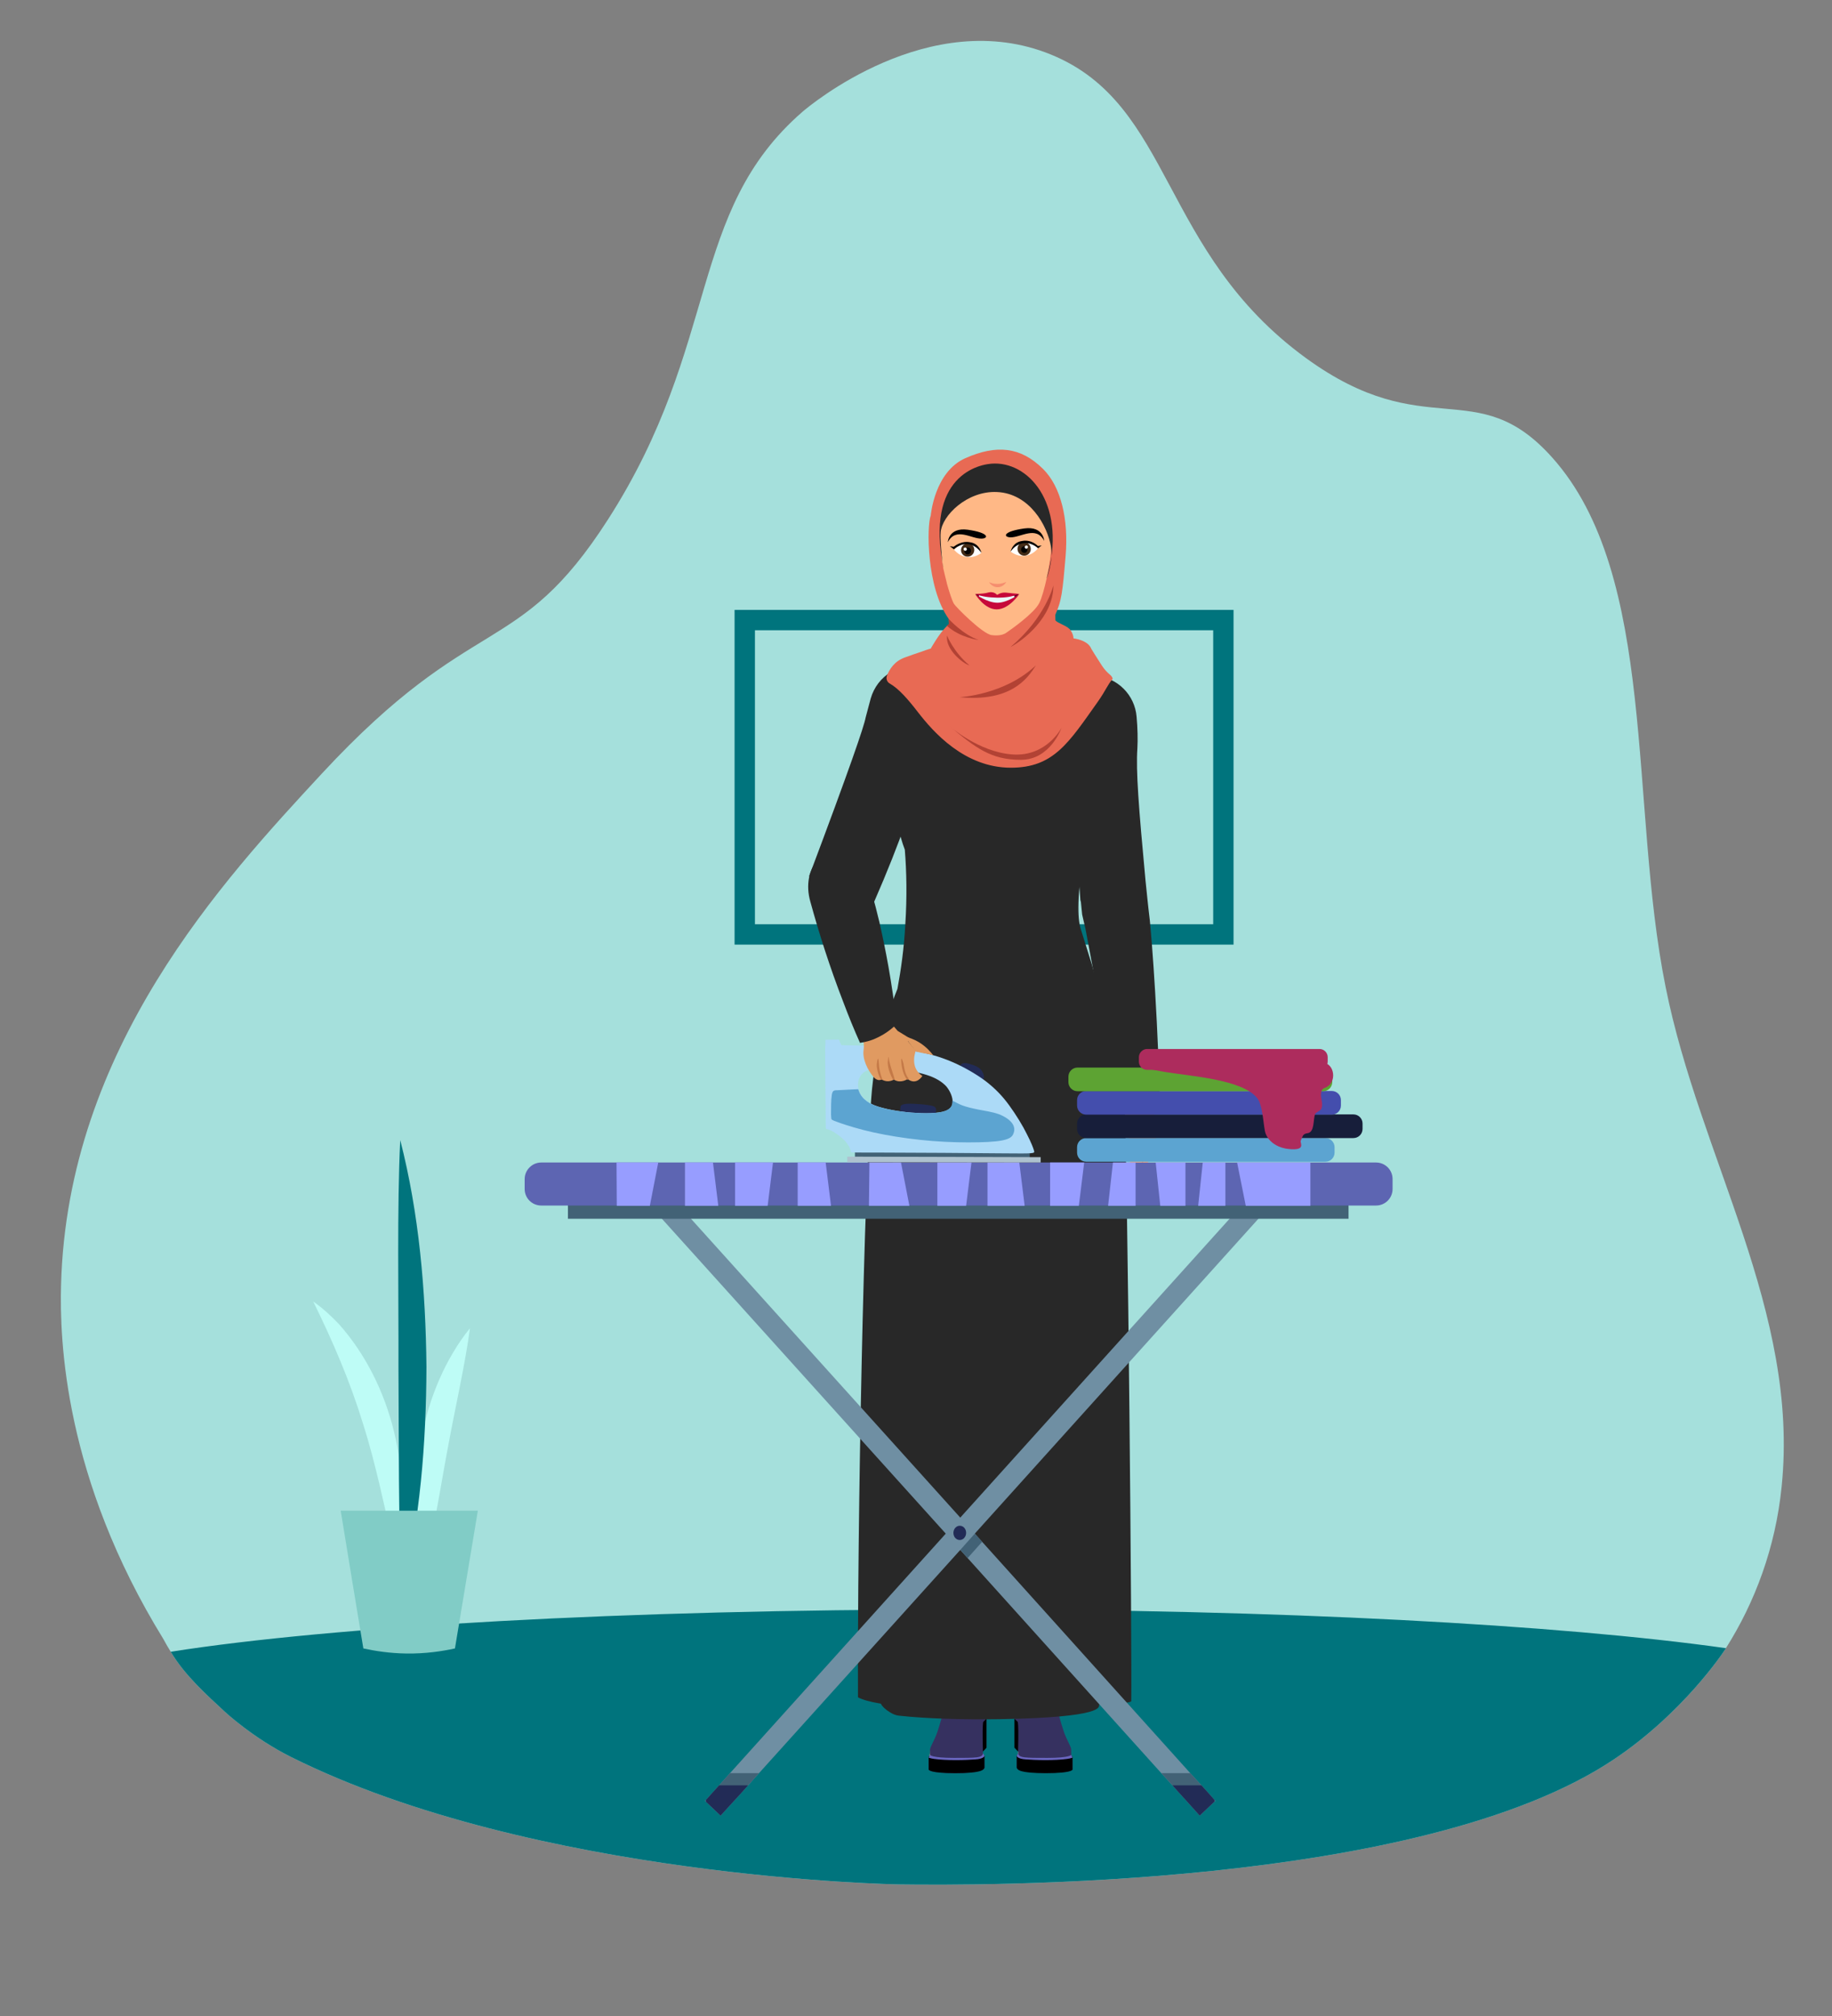 <?xml version="1.0" encoding="utf-8"?>
<!-- Generator: Adobe Illustrator 26.0.1, SVG Export Plug-In . SVG Version: 6.00 Build 0)  -->
<svg version="1.1" id="Layer_1" xmlns="http://www.w3.org/2000/svg" xmlns:xlink="http://www.w3.org/1999/xlink" x="0px" y="0px"
	 viewBox="0 0 720 792" style="enable-background:new 0 0 720 792;" xml:space="preserve">
<rect x="0" y="0" width="720" height="792" fill="#808080" stroke="none"/>
<style type="text/css">
	.st0{fill:#A5E0DC;}
	.st1{fill:#00747D;}
	.st2{fill:#BEFCF6;}
	.st3{fill:#81CCC6;}
	.st4{fill:url(#SVGID_1_);}
	.st5{opacity:0.5;fill:url(#SVGID_00000116195936189283713020000005229676661393940133_);}
	.st6{opacity:0.5;fill:url(#SVGID_00000038386453976666210410000008102139621412527287_);}
	.st7{opacity:0.5;fill:url(#SVGID_00000183248808564022543610000011782616007407722385_);}
	.st8{opacity:0.5;fill:url(#SVGID_00000035529673756343154570000003088294493448399785_);}
	.st9{opacity:0.5;fill:url(#SVGID_00000033351479044683472590000013070486134877952685_);}
	.st10{opacity:0.6;fill:#DD6668;}
	.st11{opacity:0.5;fill:url(#SVGID_00000078731284312029952270000006873509263219508150_);}
	.st12{fill:url(#SVGID_00000116193997294085424290000008543572368080129191_);}
	.st13{opacity:0.5;fill:url(#SVGID_00000075878990361042558460000006808813852467908272_);}
	.st14{opacity:0.5;fill:url(#SVGID_00000181775904384634462060000006478101465239798460_);}
	.st15{opacity:0.5;fill:url(#SVGID_00000105387577563595669570000004743308261589786762_);}
	.st16{opacity:0.5;fill:url(#SVGID_00000180333375407912854040000011279822916926520725_);}
	.st17{opacity:0.5;fill:url(#SVGID_00000003063096553048068130000001233032935322850213_);}
	.st18{opacity:0.5;fill:url(#SVGID_00000056398168695973240640000013721710113477918613_);}
	.st19{fill:url(#SVGID_00000142877839052140131360000001729725336497709956_);}
	.st20{opacity:0.6;fill:url(#SVGID_00000143610319842680159580000017659276749588721068_);}
	.st21{opacity:0.6;fill:url(#SVGID_00000003827716055492108770000014305855050675361929_);}
	.st22{opacity:0.6;fill:url(#SVGID_00000044163816681020325360000006695953700453536180_);}
	.st23{opacity:0.5;fill:url(#SVGID_00000119096445031966889540000010527310000133557155_);}
	.st24{opacity:0.5;fill:url(#SVGID_00000045591536738651392670000016169381192077389984_);}
	.st25{fill:#363160;}
	.st26{fill:#6A66BF;}
	.st27{fill:#282828;}
	.st28{fill:#FF5257;}
	.st29{fill:#DD7A68;}
	.st30{fill:#FFB886;}
	.st31{fill:#F58E6F;}
	.st32{fill:#E86A54;}
	.st33{fill:#252140;}
	.st34{fill:#B24234;}
	.st35{fill:#59001B;}
	.st36{fill:#EAF8F8;}
	.st37{fill:#C6093A;}
	.st38{fill:#FFFFFF;}
	.st39{fill:#432B16;}
	.st40{fill-rule:evenodd;clip-rule:evenodd;fill:#6F8FA3;}
	.st41{fill-rule:evenodd;clip-rule:evenodd;fill:#426276;}
	.st42{fill-rule:evenodd;clip-rule:evenodd;fill:#5D65B2;}
	.st43{fill-rule:evenodd;clip-rule:evenodd;fill:#979DFF;}
	.st44{fill-rule:evenodd;clip-rule:evenodd;fill:#222B56;}
	.st45{fill-rule:evenodd;clip-rule:evenodd;fill:#ACDAF7;}
	.st46{fill-rule:evenodd;clip-rule:evenodd;fill:#5CA4D1;}
	.st47{fill-rule:evenodd;clip-rule:evenodd;fill:#AEC2CF;}
	.st48{fill-rule:evenodd;clip-rule:evenodd;fill:#171E3A;}
	.st49{fill-rule:evenodd;clip-rule:evenodd;fill:#444EAD;}
	.st50{fill-rule:evenodd;clip-rule:evenodd;fill:#5DA333;}
	.st51{fill-rule:evenodd;clip-rule:evenodd;fill:#AD2C5D;}
	.st52{fill:#E09A61;}
	.st53{fill:#C47947;}
</style>
<g>
	<g>
		<path class="st0" d="M700.2,584.1c-2.4,23.9-10.5,45.4-21.9,63.4c0,0.1-0.1,0.1-0.1,0.2c-1.4,2.2-17.1,25.5-43.8,43.4
			c-76,51-250.8,49.6-281.2,49.2c0,0-143.1-2.3-238.9-50.1c-14.8-7.4-25.8-17.6-25.8-17.6c-7.2-6.7-15.8-14.3-21.4-23.7
			c-1-1.6-2-3.3-2.9-5C25.2,580.6,23.4,526.6,24,504.7c2.5-93,63.7-158.9,102.5-200.8c60-64.7,76.9-44.4,112.5-99.9
			c44.4-69.2,31-120.7,76.4-160.1c2.3-2,49.9-42.1,97.8-22.4c48,19.7,42.5,77.3,100.1,119.2c47.2,34.3,66.9,5.7,96.7,39
			c41.6,46.4,30.2,136.6,44.6,208C668,454.8,707.3,515.1,700.2,584.1z"/>
		<path class="st1" d="M678.3,647.5c0,0.1-0.1,0.1-0.1,0.2c-1.4,2.2-17.1,25.5-43.8,43.4c-76,51-250.8,49.6-281.2,49.2
			c0,0-143.1-2.3-238.9-50.1c-14.8-7.4-25.8-17.6-25.8-17.6c-7.2-6.7-15.8-14.3-21.4-23.7c63.6-10,178.6-16.6,309.9-16.6
			C502.6,632.2,613.2,638.3,678.3,647.5z"/>
		<g>
			<g>
				<path class="st2" d="M167.5,612.5c-9-28.9-1.9-67.1,17.2-90.7c-1.8,13.7-5.9,31.8-8.4,45.4C173.4,582.4,171.3,597.2,167.5,612.5
					L167.5,612.5z"/>
				<path class="st2" d="M155.2,609.5c-4.1-17.2-7.3-33.8-12.6-50.4c-5.1-16.6-11.7-31.9-19.5-47.8c3.7,2.6,7.1,5.7,10.2,9
					C154,543.6,162.7,579.3,155.2,609.5L155.2,609.5z"/>
				<path class="st1" d="M157.9,626.1c-1.4-26-1.1-62.8-1.3-89.1c0.1-26.3-0.6-63.1,0.7-89.1c7.4,28.8,10,59,10.3,89.1
					C167.5,567,165.1,597.3,157.9,626.1L157.9,626.1z"/>
			</g>
			<path class="st3" d="M178.8,647.6c-5,1.1-11.5,2.1-19.1,2c-6.6-0.1-12.3-1-16.9-2c-2.8-17-5.8-35-8.9-54.1h53.9L178.8,647.6z"/>
		</g>
		<g>
			<g>
				<path class="st1" d="M484.7,371.1H288.7V239.6h196.1V371.1z M296.7,363.1h180.1V247.6H296.7V363.1z"/>
			</g>
		</g>
	</g>
	<g>
		<g>
			<g>
				<g>
					<g>
						<linearGradient id="SVGID_1_" gradientUnits="userSpaceOnUse" x1="399.343" y1="675.28" x2="421.006" y2="675.28">
							<stop  offset="0" style="stop-color:#FFB886"/>
							<stop  offset="1" style="stop-color:#FFA486"/>
						</linearGradient>
						<path class="st4" d="M421,691.9c-0.1,0.7-0.8,1.7-2,1.5c-0.1,0-0.1,0-0.2,0c0,0-0.1,0.1-0.2,0.3c-0.3,0.4-1.1,1-2.5,0.1
							c0,0-0.3,0.3-0.8,0.5c0,0,0,0,0,0c-0.6,0.3-1.6,0.5-2.5-0.6c0,0,0-0.1-0.1-0.1c0,0-0.1,0.1-0.2,0.3c0,0,0,0,0,0
							c-0.3,0.3-1,0.9-2.2,0.9c-1.7,0-2.4-2.2-2.4-3.4h-0.6c0,0,0,0,0,0c0,0.1-0.4,1.9-1.4,2.8c-0.4,0.3-0.8,0.6-1.4,0.6
							c-2.2,0-3.9-1.8-4.2-2.5c-0.2-0.7,0-2.7,0-2.7s-0.1-0.1-0.2-0.2c-0.3-0.3,0.5-1.6,0.5-3.3l-1.3-3.8c0-0.5-0.3-2.5,0-4.4
							c0.3-1.9,0.9-2.7,0.9-2.7s0,0,0,0c0-0.3-0.4-5.6-0.4-7.2c0-1.6,0.5-3.2,0.9-4.3c0.3-1.2,1-7.7,1-7.7l12.3,0.1l0.8,0
							c-0.2,3.8-1.1,9.6-0.9,17.2c0,0,1.2,4.3,1.5,6.2c0,0,3.3,4.7,4.1,6.5C420.5,687.5,421.1,690.3,421,691.9z"/>
						
							<linearGradient id="SVGID_00000119819239101626715910000009979328681462056072_" gradientUnits="userSpaceOnUse" x1="402.329" y1="690.531" x2="406.525" y2="690.531">
							<stop  offset="1.117320e-02" style="stop-color:#A96885"/>
							<stop  offset="1" style="stop-color:#93A3B7"/>
						</linearGradient>
						<path style="opacity:0.5;fill:url(#SVGID_00000119819239101626715910000009979328681462056072_);" d="M402.5,692.1
							c0,0-0.5-1.6,0.2-2.6c0.7-1,3.2-0.5,3.5,0.2c0.3,0.8,0.3,2.3,0.3,2.3C405.7,691.6,403.7,691.4,402.5,692.1z"/>
						
							<linearGradient id="SVGID_00000026127771718536691060000017204317760989106827_" gradientUnits="userSpaceOnUse" x1="409.465" y1="691.808" x2="411.801" y2="691.808">
							<stop  offset="1.117320e-02" style="stop-color:#A96885"/>
							<stop  offset="1" style="stop-color:#93A3B7"/>
						</linearGradient>
						<path style="opacity:0.5;fill:url(#SVGID_00000026127771718536691060000017204317760989106827_);" d="M409.6,692.7
							c0,0-0.3-0.9,0.1-1.4c0.4-0.5,1.8-0.3,2,0.1c0.2,0.4,0.2,1.3,0.2,1.3C411.3,692.4,410.2,692.3,409.6,692.7z"/>
						
							<linearGradient id="SVGID_00000088853928568416172200000007585168755354629000_" gradientUnits="userSpaceOnUse" x1="413.835" y1="692.131" x2="415.745" y2="692.131">
							<stop  offset="1.117320e-02" style="stop-color:#A96885"/>
							<stop  offset="1" style="stop-color:#93A3B7"/>
						</linearGradient>
						<path style="opacity:0.5;fill:url(#SVGID_00000088853928568416172200000007585168755354629000_);" d="M413.9,692.8
							c0,0-0.2-0.7,0.1-1.2c0.3-0.4,1.5-0.2,1.6,0.1c0.1,0.3,0.1,1.1,0.1,1.1C415.4,692.6,414.5,692.5,413.9,692.8z"/>
						
							<linearGradient id="SVGID_00000041276548258362106730000007515892055650194861_" gradientUnits="userSpaceOnUse" x1="416.673" y1="692.225" x2="418.31" y2="692.225">
							<stop  offset="1.117320e-02" style="stop-color:#A96885"/>
							<stop  offset="1" style="stop-color:#93A3B7"/>
						</linearGradient>
						<path style="opacity:0.5;fill:url(#SVGID_00000041276548258362106730000007515892055650194861_);" d="M416.7,692.8
							c0,0-0.2-0.6,0.1-1c0.3-0.4,1.3-0.2,1.4,0.1c0.1,0.3,0.1,0.9,0.1,0.9C418,692.6,417.2,692.6,416.7,692.8z"/>
						
							<linearGradient id="SVGID_00000043447347350851884180000008463975564463744924_" gradientUnits="userSpaceOnUse" x1="419.151" y1="691.975" x2="420.541" y2="691.975">
							<stop  offset="1.117320e-02" style="stop-color:#A96885"/>
							<stop  offset="1" style="stop-color:#93A3B7"/>
						</linearGradient>
						<path style="opacity:0.5;fill:url(#SVGID_00000043447347350851884180000008463975564463744924_);" d="M419.2,692.5
							c0,0-0.2-0.5,0.1-0.8c0.2-0.3,1.1-0.2,1.2,0.1c0.1,0.2,0.1,0.8,0.1,0.8C420.3,692.3,419.6,692.3,419.2,692.5z"/>
						<path class="st10" d="M415.8,693.1c0,0.7-0.5,1.1-0.5,1.1c0.5-0.2,0.8-0.5,0.8-0.5s0-3.2-0.4-4.4c-0.3-1.2-1.1-2.1-1.1-2.1
							c0,0,0.8,1.5,1,2.3C415.8,690.4,415.9,692.5,415.8,693.1z"/>
						<path class="st10" d="M412.4,691.4c0.3,1.3,0.2,2.4,0.2,2.5c0.1-0.1,0.2-0.3,0.2-0.3c0,0,0,0.1,0.1,0.1c0,0,0.1-0.1,0-1.2
							c-0.1-1.1-0.4-2-0.6-2.7c-0.2-0.7-0.4-1-0.8-1.8C412.1,689.5,412.1,690.1,412.4,691.4z"/>
						<path class="st10" d="M418.7,693.6c0.1-0.2,0.2-0.3,0.2-0.3c0.1,0,0.1,0,0.2,0c0-0.4,0-0.9-0.1-1.3c-0.2-2.2-0.4-3.2-1.4-4.9
							c0.9,1.8,1.1,2.8,1.1,4.9C418.7,692.6,418.7,693.1,418.7,693.6z"/>
						<path class="st10" d="M406,694.2c1-0.9,1.4-2.7,1.4-2.8c0,0,0,0,0,0c0.1-1.7-0.8-4.2-0.9-4.3c0.4,1.5,0.7,2.7,0.6,4.3
							C407,693,406,694.2,406,694.2z"/>
						<path class="st10" d="M400.2,689.3c0.1,0.2,0.2,0.2,0.2,0.2l0.3-1.8C400.3,688.4,400.2,689.3,400.2,689.3z"/>
						
							<linearGradient id="SVGID_00000138541389366196788140000007267493526526687110_" gradientUnits="userSpaceOnUse" x1="399.343" y1="679.886" x2="400.437" y2="679.886">
							<stop  offset="1.117320e-02" style="stop-color:#A96885"/>
							<stop  offset="1" style="stop-color:#93A3B7"/>
						</linearGradient>
						<path style="opacity:0.5;fill:url(#SVGID_00000138541389366196788140000007267493526526687110_);" d="M399.5,682.1v2.6
							c0.1-1,0.7-7.6,0.9-9.7l0,0c0,0,0,0,0,0s-0.6,0.7-0.9,2.7C399.2,679.7,399.5,681.7,399.5,682.1z"/>
					</g>
				</g>
				<g>
					<g>
						
							<linearGradient id="SVGID_00000011713224744052427710000012081101129558544512_" gradientUnits="userSpaceOnUse" x1="365.422" y1="675.28" x2="387.085" y2="675.28">
							<stop  offset="0" style="stop-color:#FFB886"/>
							<stop  offset="1" style="stop-color:#FFA486"/>
						</linearGradient>
						<path style="fill:url(#SVGID_00000011713224744052427710000012081101129558544512_);" d="M386.9,682.1l-1.3,3.7
							c0,1.7,0.8,3.2,0.5,3.5c-0.1,0.2-0.2,0.2-0.2,0.2s0.2,2,0,2.7c-0.2,0.7-1.9,2.5-4.2,2.5c-0.6,0-1-0.2-1.4-0.6
							c-1-0.9-1.4-2.7-1.4-2.8c0,0,0,0,0,0h-0.6c0,1.2-0.7,3.4-2.4,3.4c-1.2,0-1.9-0.6-2.2-0.9c0,0,0,0,0,0
							c-0.1-0.1-0.2-0.3-0.2-0.3c0,0,0,0.1-0.1,0.1c-0.9,1.1-1.9,0.9-2.5,0.6c0,0,0,0,0,0c-0.5-0.2-0.8-0.5-0.8-0.5
							c-1.5,0.9-2.2,0.3-2.5-0.1c-0.1-0.2-0.2-0.3-0.2-0.3c-0.1,0-0.1,0-0.2,0c-1.2,0.2-1.9-0.9-2-1.5c-0.1-1.6,0.4-4.3,1.2-6.2
							c0.8-1.8,4.1-6.5,4.1-6.5c0.3-1.9,1.5-6.2,1.5-6.2c0.2-6.9-0.5-12.4-0.8-16.1c0,0,0,0,0,0c0-0.3-0.1-0.7-0.1-1l12.4-0.1l0.6,0
							c0,0,0,0.1,0,0.2c0.1,1.1,0.7,6.4,1,7.5c0.3,1.2,0.8,2.7,0.9,4.3c0,1.2-0.2,4.8-0.3,6.4c0,0.5-0.1,0.8-0.1,0.8c0,0,0,0,0,0
							s0.6,0.7,0.9,2.7C387.3,679.7,386.9,681.7,386.9,682.1z"/>
						
							<linearGradient id="SVGID_00000039091927336138074680000008013144309815447938_" gradientUnits="userSpaceOnUse" x1="379.902" y1="690.531" x2="384.099" y2="690.531">
							<stop  offset="1.117320e-02" style="stop-color:#A96885"/>
							<stop  offset="1" style="stop-color:#93A3B7"/>
						</linearGradient>
						<path style="opacity:0.5;fill:url(#SVGID_00000039091927336138074680000008013144309815447938_);" d="M383.9,692.1
							c0,0,0.5-1.6-0.2-2.6c-0.7-1-3.2-0.5-3.5,0.2c-0.3,0.8-0.3,2.3-0.3,2.3C380.7,691.6,382.7,691.4,383.9,692.1z"/>
						
							<linearGradient id="SVGID_00000074413737537769586800000015020831122480131713_" gradientUnits="userSpaceOnUse" x1="374.627" y1="691.808" x2="376.962" y2="691.808">
							<stop  offset="1.117320e-02" style="stop-color:#A96885"/>
							<stop  offset="1" style="stop-color:#93A3B7"/>
						</linearGradient>
						<path style="opacity:0.5;fill:url(#SVGID_00000074413737537769586800000015020831122480131713_);" d="M376.9,692.7
							c0,0,0.3-0.9-0.1-1.4c-0.4-0.5-1.8-0.3-2,0.1c-0.2,0.4-0.2,1.3-0.2,1.3C375.1,692.4,376.2,692.3,376.9,692.7z"/>
						
							<linearGradient id="SVGID_00000029010141545763489620000001849129973356155299_" gradientUnits="userSpaceOnUse" x1="370.682" y1="692.131" x2="372.593" y2="692.131">
							<stop  offset="1.117320e-02" style="stop-color:#A96885"/>
							<stop  offset="1" style="stop-color:#93A3B7"/>
						</linearGradient>
						<path style="opacity:0.5;fill:url(#SVGID_00000029010141545763489620000001849129973356155299_);" d="M372.5,692.8
							c0,0,0.2-0.7-0.1-1.2c-0.3-0.4-1.5-0.2-1.6,0.1c-0.1,0.3-0.1,1.1-0.1,1.1C371.1,692.6,372,692.5,372.5,692.8z"/>
						
							<linearGradient id="SVGID_00000062152263239417773990000007011560134469755055_" gradientUnits="userSpaceOnUse" x1="368.117" y1="692.225" x2="369.755" y2="692.225">
							<stop  offset="1.117320e-02" style="stop-color:#A96885"/>
							<stop  offset="1" style="stop-color:#93A3B7"/>
						</linearGradient>
						<path style="opacity:0.5;fill:url(#SVGID_00000062152263239417773990000007011560134469755055_);" d="M369.7,692.8
							c0,0,0.2-0.6-0.1-1c-0.3-0.4-1.3-0.2-1.4,0.1s-0.1,0.9-0.1,0.9C368.4,692.6,369.2,692.6,369.7,692.8z"/>
						
							<linearGradient id="SVGID_00000132797080667844793030000017858750953158687678_" gradientUnits="userSpaceOnUse" x1="365.887" y1="691.975" x2="367.276" y2="691.975">
							<stop  offset="1.117320e-02" style="stop-color:#A96885"/>
							<stop  offset="1" style="stop-color:#93A3B7"/>
						</linearGradient>
						<path style="opacity:0.5;fill:url(#SVGID_00000132797080667844793030000017858750953158687678_);" d="M367.2,692.5
							c0,0,0.2-0.5-0.1-0.8c-0.2-0.3-1.1-0.2-1.2,0.1c-0.1,0.2-0.1,0.8-0.1,0.8C366.2,692.3,366.8,692.3,367.2,692.5z"/>
						<path class="st10" d="M370.6,693.1c0,0.7,0.5,1.1,0.5,1.1c-0.5-0.2-0.8-0.5-0.8-0.5s0-3.2,0.4-4.4c0.3-1.2,1.1-2.1,1.1-2.1
							c0,0-0.8,1.5-1,2.3C370.6,690.4,370.5,692.5,370.6,693.1z"/>
						<path class="st10" d="M374,691.4c-0.3,1.3-0.2,2.4-0.2,2.5c-0.1-0.1-0.2-0.3-0.2-0.3c0,0,0,0.1-0.1,0.1c0,0-0.1-0.1,0-1.2
							c0.1-1.1,0.4-2,0.6-2.7c0.2-0.7,0.4-1,0.8-1.8C374.4,689.5,374.3,690.1,374,691.4z"/>
						<path class="st10" d="M367.8,693.6c-0.1-0.2-0.2-0.3-0.2-0.3c-0.1,0-0.1,0-0.2,0c0-0.4,0-0.9,0.1-1.3c0.2-2.2,0.4-3.2,1.4-4.9
							c-0.9,1.8-1.1,2.8-1.1,4.9C367.7,692.6,367.7,693.1,367.8,693.6z"/>
						<path class="st10" d="M380.4,694.2c-1-0.9-1.4-2.7-1.4-2.8c0,0,0,0,0,0c-0.1-1.7,0.8-4.2,0.9-4.3c-0.4,1.5-0.7,2.7-0.6,4.3
							C379.4,693,380.4,694.2,380.4,694.2z"/>
						<path class="st10" d="M386.2,689.3c-0.1,0.2-0.2,0.2-0.2,0.2l-0.3-1.8C386.1,688.4,386.2,689.3,386.2,689.3z"/>
						
							<linearGradient id="SVGID_00000067936638417963191410000007292009232978835601_" gradientUnits="userSpaceOnUse" x1="385.991" y1="679.886" x2="387.085" y2="679.886">
							<stop  offset="1.117320e-02" style="stop-color:#A96885"/>
							<stop  offset="1" style="stop-color:#93A3B7"/>
						</linearGradient>
						<path style="opacity:0.5;fill:url(#SVGID_00000067936638417963191410000007292009232978835601_);" d="M386.9,682.1v2.6
							c-0.1-1-0.7-7.6-0.9-9.7l0,0c0,0,0,0,0,0s0.6,0.7,0.9,2.7C387.3,679.7,386.9,681.7,386.9,682.1z"/>
					</g>
					
						<linearGradient id="SVGID_00000176763354732985435690000007014548514228102545_" gradientUnits="userSpaceOnUse" x1="365.146" y1="626.153" x2="365.187" y2="626.283">
						<stop  offset="0" style="stop-color:#FFB886"/>
						<stop  offset="1" style="stop-color:#FFA486"/>
					</linearGradient>
					<path style="fill:url(#SVGID_00000176763354732985435690000007014548514228102545_);" d="M365.2,626.3
						C365.2,626.3,365.2,626.2,365.2,626.3L365.2,626.3C365.2,626.2,365.2,626.2,365.2,626.3z"/>
				</g>
				<g>
					
						<linearGradient id="SVGID_00000163073780808233937420000001255319474328750270_" gradientUnits="userSpaceOnUse" x1="422.287" y1="319.888" x2="507.932" y2="536.781">
						<stop  offset="0" style="stop-color:#FFEADB"/>
						<stop  offset="0.994" style="stop-color:#B060F4"/>
					</linearGradient>
					<path style="opacity:0.6;fill:url(#SVGID_00000163073780808233937420000001255319474328750270_);" d="M430,315.4l-2.4,3.4
						l-0.5,18.5c2.2,7.8,2.4,18.1,3.2,27C430.7,350.7,431.1,327.6,430,315.4z"/>
				</g>
				<g>
					
						<linearGradient id="SVGID_00000075843730103403744410000007638642367208370063_" gradientUnits="userSpaceOnUse" x1="352.828" y1="247.968" x2="464.251" y2="291.299">
						<stop  offset="0" style="stop-color:#FFEADB"/>
						<stop  offset="0.994" style="stop-color:#B060F4"/>
					</linearGradient>
					<path style="opacity:0.6;fill:url(#SVGID_00000075843730103403744410000007638642367208370063_);" d="M398.7,273.1
						c1.9-1.5,8-5.1,22.9-6c0.4,0,0.7,0.3,0.7,0.7l0,0c0,0.4-0.3,0.7-0.7,0.7c-7.6-0.2-19.4,3.8-22.8,5
						C398.6,273.5,398.5,273.3,398.7,273.1z"/>
					
						<linearGradient id="SVGID_00000065061895421776746660000010197329623814569897_" gradientUnits="userSpaceOnUse" x1="319.465" y1="249.172" x2="432.298" y2="293.051">
						<stop  offset="0" style="stop-color:#FFEADB"/>
						<stop  offset="0.994" style="stop-color:#B060F4"/>
					</linearGradient>
					<path style="opacity:0.6;fill:url(#SVGID_00000065061895421776746660000010197329623814569897_);" d="M385.8,273.1
						c-1.9-1.5-8-5.1-22.9-6c-0.4,0-0.7,0.3-0.7,0.7l0,0c0,0.4,0.3,0.7,0.7,0.7c7.6-0.2,19.4,3.8,22.8,5
						C385.8,273.5,385.9,273.3,385.8,273.1z"/>
				</g>
				
					<linearGradient id="SVGID_00000134958744052726946580000000554394170893746346_" gradientUnits="userSpaceOnUse" x1="353.069" y1="299.147" x2="355.654" y2="299.147">
					<stop  offset="1.117320e-02" style="stop-color:#A96885"/>
					<stop  offset="1" style="stop-color:#93A3B7"/>
				</linearGradient>
				<path style="opacity:0.5;fill:url(#SVGID_00000134958744052726946580000000554394170893746346_);" d="M353.1,306.2
					c1.2-5.2,2.2-9.4,2.5-10.4c0.2-1,0.2-3.8-0.8-3.8c-0.9,0-1.7,5.1-1.7,11.3C353.1,303.7,353.1,306.2,353.1,306.2z"/>
				
					<linearGradient id="SVGID_00000134251336557950291980000010894328613802985121_" gradientUnits="userSpaceOnUse" x1="427.648" y1="298.9" x2="430.232" y2="298.9">
					<stop  offset="1.117320e-02" style="stop-color:#A96885"/>
					<stop  offset="1" style="stop-color:#93A3B7"/>
				</linearGradient>
				<path style="opacity:0.5;fill:url(#SVGID_00000134251336557950291980000010894328613802985121_);" d="M430.2,306
					c-1.2-5.2-2.2-9.4-2.5-10.4c-0.2-1-0.2-3.8,0.8-3.8c0.9,0,1.7,5.1,1.7,11.3C430.2,303.5,430.2,305.9,430.2,306z"/>
			</g>
			<g>
				<path class="st25" d="M421.5,690.5v4.7c0,0-0.1,0.7-4.2,1.1c-1.5,0.1-3.5,0.2-6.2,0.2c-10.3,0-11.2-1.3-11.5-2.1v-4.6l0.2-0.4
					l0.4-0.7v-0.7l-1.4-1.5c0,0,0-7.3,0-11.4v-2.6c0-2,0.5-7.1,1.1-8.7l-0.4-13.7h1.1l1.1,2.5l1.3-3c0,0,6.5,0.4,10.3,1.1
					c1,0.2,1.8,0.4,2.3,0.6c0,0-1,12.4-0.7,16.1c0.3,3.6,2.1,9.7,3.2,12.9c1.1,3.3,2.9,5.8,2.9,7.1s0,2,0,2l0.2,0.4L421.5,690.5z"/>
				<path d="M400.2,683.4c0,1.2-0.1,4.7-0.1,4.7l-1.4-1.5c0,0,0-7.3,0-11.4l1.3,1.3C400,676.5,400.3,678,400.2,683.4z"/>
				<path d="M421.5,690.5v4.7c0,0-0.1,1.4-10.4,1.4s-11.2-1.3-11.5-2.1v-4.6l0.2-0.4l0.5,0.6c0,0,2.3,0.9,11.6,0.9
					c6.1,0,9-0.9,9-0.9l0.4-0.3L421.5,690.5z"/>
				<path class="st26" d="M421.5,690.5c0,0-0.7,0.3-2.1,0.5c-4.9,0.7-12.5,0.5-16.1,0.2c-3.6-0.2-3.7-1.4-3.7-1.4l0.6-1.1
					c0,1.9,2.5,1.9,11.4,1.9c8.9,0,9.4-1.2,9.4-1.2L421.5,690.5z"/>
			</g>
			<g>
				<path class="st25" d="M387.7,672.6v2.6c0,4.2,0,11.4,0,11.4l-1.4,1.5v0.7l0.4,0.7l0.2,0.4v4.6c-0.2,0.5-0.8,1.4-5,1.8
					c-1.6,0.2-3.7,0.3-6.5,0.3c-10.3,0-10.4-1.4-10.4-1.4v-4.7l0.3-0.6l0.2-0.4c0,0,0-0.7,0-2s1.8-3.8,2.9-7.1
					c1.1-3.3,2.9-9.3,3.2-12.9c0.3-3.6-0.7-16.1-0.7-16.1c2.3-1.1,12.5-1.8,12.5-1.8l0.8,1.8c0,0,0,0,0,0l0.5,1.2l1.1-2.5h1.1
					l-0.4,13.7C387.2,665.5,387.7,670.6,387.7,672.6z"/>
				<path d="M386.2,683.4c0,1.2,0.1,4.7,0.1,4.7l1.4-1.5c0,0,0-7.3,0-11.4l-1.3,1.3C386.4,676.5,386.1,678,386.2,683.4z"/>
				<path d="M365,690.5v4.7c0,0,0.1,1.4,10.4,1.4c10.3,0,11.2-1.3,11.5-2.1v-4.6l-0.2-0.4l-0.5,0.6c0,0-2.3,0.9-11.6,0.9
					c-6.1,0-9-0.9-9-0.9l-0.4-0.3L365,690.5z"/>
				<path class="st26" d="M365,690.5c0,0,0.7,0.3,2.1,0.5c4.9,0.7,12.5,0.5,16.1,0.2c3.6-0.2,3.7-1.4,3.7-1.4l-0.6-1.1
					c0,1.9-2.5,1.9-11.4,1.9c-8.9,0-9.4-1.2-9.4-1.2L365,690.5z"/>
			</g>
			<g>
				<path class="st27" d="M364.9,285.9c-0.1,1.2-0.2,2.4-0.4,3.7c0,0-0.2,1.9-0.5,3.8c-2,12.7-8.1,29.9-8.1,29.9
					c-3,8.5-7.1,19-12.4,31.1c-4.7,0.8-9.4,1.6-14.1,2.4c-3.8-4.2-7.6-8.4-11.4-12.6c16.1-42.8,21.6-58.9,22.2-62.3
					c0.1-0.4,0.9-3.4,2-7.5c1.3-4.5,4.2-8.2,8-10.4c3.4-2,7.4-3,11.6-2.5l2.1,0.3C363.9,261.7,366,273.2,364.9,285.9z"/>
			</g>
			<g>
				<g>
					<g>
						<path class="st28" d="M440.7,462.1l-1.3,2.6l-1.7-0.2c0,0,0,0,0,0C438.5,463.7,440,462.6,440.7,462.1
							C440.7,462.1,440.7,462.1,440.7,462.1z"/>
						<path class="st29" d="M440.9,462c0,0-3.2,0.4-3.2,2.1c0,0.7,0.8,0.9,0.8,0.9L440.9,462z"/>
						<path class="st30" d="M453.2,430.4c0,1.4,1.1,15.7,1.1,17.8c0,2.1-0.4,3.4-1.3,4.8c-0.9,1.5-4,8.4-4.6,9.1
							c-0.6,0.6-5.1,3.8-6.2,4.4c-1,0.6-2.6,0.7-2.6,0.7c-0.5,0.2-1.7,0.6-2.5,0.6l0,0c-0.4,0-0.6-0.1-0.7-0.3
							c-0.2-0.7,0-1.2,0.2-1.5c0.3-0.4,0.6-0.6,0.6-0.6l0,0c-0.1-0.2,0.1-0.5,0.4-0.8c0,0,0,0,0,0c0.7-0.8,2.3-1.9,3-2.4
							c0.2-0.1,0.4-0.2,0.4-0.2c0.7-1.7,2.9-3.8,2.9-3.8c0-2,1.4-5.3,1.4-5.3s-0.1-4.1-0.8-5.2c-0.4-0.6-1.1-0.7-1.6-0.8
							c-0.5,0-0.9,0-0.9,0s-1.9,2.9-2.3,5.4c-0.3,2.5-1,4.5-1.8,5.8c-0.8,1.3-3.3,0.7-3.5-0.5c-0.4-2.2,0.6-5,1.2-6.7
							c0.6-1.8,0.8-5.2,1-7.8c0.2-2.5,1.3-6.5,2.8-8.2c1.5-1.7,2.9-3.3,3.3-4.9c0.5-1.6,0.7-6.7,0.3-10l10.6-0.2
							C453.7,419.8,453.2,428.9,453.2,430.4z"/>
						<path class="st29" d="M447.4,460.1c0.3-0.8,2.2-5,2.9-6.6l-2.6,6.7c0,0-4.4,4.9-4.7,5.1c-0.3,0.3-2.6,1-3,1.3
							c-0.5,0.3-1.7,0.5-2.1,0.5c-0.4,0-1.1-1.2-1.1-1.2l0,0c0.3-0.4,0.6-0.6,0.6-0.6c-0.3,0.2,0.1,1.1,0.5,1.4
							c0.3,0.2,1.4,0.1,1.9-0.3c0.5-0.3,2.8-0.9,3.1-1.3C443,464.7,447.2,460.6,447.4,460.1z"/>
						<path class="st28" d="M450.5,453c0,0.1-0.1,0.3-0.2,0.5L450.5,453z"/>
						<path class="st29" d="M443.9,443.8l-1,3.1c-0.5,0-0.9,0-0.9,0L443.9,443.8z"/>
					</g>
				</g>
				<path class="st27" d="M423,329.5c0.8,13,1.6,24.1,1.6,24.1l0.2,0.7c0,0,0,0,0,0c0.2,1.7,0.3,3.3,0.5,5l1.3,5.6
					c7.6,39.3,11.2,66.8,11.2,66.8c1.1,0.4,2.2,0.7,3.2,1c11.9,3.3,14.8-2.2,14.8-2.2c-1.3-43-3.9-68.9-3.9-68.9
					c-0.8-6.5-1.3-12-1.7-15.7c-2.7-28.8-3.8-43.2-3.2-51.8c0.2-3.5,0.1-8.1-0.3-12.5c-0.7-8.6-7.5-15.4-16.1-16.1l-2.5-0.2
					c0,0-5.1,13.1-6.2,27.2C421.5,299.8,422.2,315.7,423,329.5z"/>
			</g>
			<g>
				<path class="st27" d="M444.6,668.4c-0.1,0-0.1,0-0.2,0.1c-0.7,0.3-1.9,0.5-3.5,0.6c-2.5,0.3-5.7,0.5-9,0.6c0,0.7,2.8,5-39.2,5.7
					c-14,0.2-28.8-0.2-39.5-1.4c-1.1-0.1-2.3-0.6-3.4-1.3c-1.7-1-3.2-2.4-3.6-3.4c-4.3-0.7-7.4-1.6-9-2.5
					c-0.3-66,2.3-203.5,5.5-238.8c1.2-12.5,4.1-24.9,10-39.5c1.4-7.5,2.6-16,3.1-25.4c0.7-10.8,0.5-20.7-0.2-29.3
					c-2.1-5.6-4.3-13.8-3.2-23.4c0.6-6,2.2-9.6,3.6-14.4c2.2-7.4,4.2-18.3,2.9-32.9l2.9-1.2c0,0,58.2,7.8,59.3-0.7
					c0.3,0,3.1,1.2,3.1,1.2c-1,15.1,1,26.8,3.3,35.1l0,0c0.7,2.3,3.3,11.2,3.6,17.5c0.1,2.9-0.2,9.2-4.7,17.2
					c-3.3,20-2.9,28.6-1.7,32.6c0.1,0.4,1.8,5.8,3.5,11.2c0.9,2.8,1.3,4.2,1.3,4.4c0.7,2.3,1.3,4.2,1.6,5.4c0.2,0.7,0.4,1.2,0.4,1.2
					c6.7,16.5,9.5,26.9,10.3,42.7C443.3,460.6,444.9,651,444.6,668.4z"/>
			</g>
			<g>
				<g>
					<g>
						<path class="st30" d="M416.3,213.4c-0.8,4.8-4.7,20.5-6.9,24.2c-1.2,2-5.2,5.8-8.9,8.8c-2.4,1.9-4.6,3.5-5.7,3.8
							c-2,0.6-3.3,0.6-5.5,0c-2.8-0.8-12.7-9.2-14.6-12.5c-2.1-3.7-6.1-19.6-6.9-24.2c-0.6-3.5-0.3-9.9,1.4-15.4
							c0-0.1,0.1-0.2,0.1-0.4c0.8-2.5,1.9-4.9,3.3-7.1c0,0,0.1-0.1,0.1-0.1c4.6-6.9,12.7-9.7,20.5-9.4c2.5,0.1,5,0.5,7.3,1.3
							c9.7,3,15.3,13.7,16,24.2C416.7,208.8,416.6,211.2,416.3,213.4z"/>
						<g>
							<path class="st31" d="M395.5,228.6c0,0-1.1,2.1-3.4,2.1c-2.3,0-3.4-2-3.4-2c0.6,0.3,1.8,0.7,3.2,0.7
								C393.5,229.4,394.8,228.9,395.5,228.6z"/>
						</g>
					</g>
				</g>
				<g>
					<path class="st32" d="M433,261.4c-1.4-2.1-4.1-6.5-4.1-6.5c-1.3-3.5-7-4.1-7-4.1c0-0.9-0.4-2.1-1.1-3.1v0
						c-0.2-0.3-0.4-0.6-0.7-0.8c-0.6-0.6-1.9-1.2-3.1-1.8c-1.2-0.6-2.2-1.1-2.2-1.5c0-0.7-0.1-2,0-2.2c2.4-5.4,2.8-8.6,4-23
						c1.2-14.4-1.8-27.2-8.9-34.2c-8.8-8.7-18.3-9.6-30.5-4.2c-12.2,5.4-13.6,22.5-13.6,22.5c-1.6,3.9-1.8,28.3,7.1,40.7l0.1,2.1
						c-0.3,0.2-0.5,0.4-0.8,0.6c-3.1,2.9-6.4,8.9-6.4,8.9s-1.2,0.3-3.6,1.2c-1.6,0.5-3.8,1.3-6.6,2.3c-4.2,1.5-6.1,4.8-7,7.1
						c0,0,0,0,0,0c-0.5,1.2,0,2.6,1.2,3.2c3.3,1.9,6.9,5.9,10.9,11.1c6.1,7.9,18.4,21.9,36.6,21.9c16.8,0,22.7-9.8,34-25.7
						c3.4-4.8,3.9-6.8,6-9.2C437,265,435.4,265.1,433,261.4z M408.4,237c-2.1,4-10.9,10.2-12.8,11.5c-2,1.5-5,1.1-5.9,1
						c-3.6-0.5-14.1-11.1-14.8-12.3c-0.7-1.2-1.8-4.5-2.8-8.1c0,0,0,0,0,0v0c0,0,0-0.1,0-0.1c-0.5-2-1-4-1.4-5.8c0,0,0,0,0-0.1
						c-0.2-1.1-0.4-2.1-0.5-3c-0.6-6.2-2-10.8,2-19c4-8.2,12.6-12.3,19.4-12.3c11.3,0,21.1,12.3,21.5,26.3c0.1,1.9-0.7,7-1.7,11.9
						C410.5,231.1,409.4,235.1,408.4,237z"/>
					<path class="st33" d="M372.1,228.9c0,0,0,0.1,0,0.1v0C372.1,229,372.1,228.9,372.1,228.9z"/>
					<path class="st27" d="M411.4,227c-0.4,1.5,2.6-6.4,1.7-11.9c-1.4-8.8-8.6-21.2-21.2-21.8c-11.8-0.6-21.7,9.3-22.2,15.8
						c-0.2,2.2,0.3,8.4,0.6,11c0.1,0.9,0.2,1.9,0.5,3c-7.3-36.1,13.7-41,20.1-41C405.5,182,419.4,199.5,411.4,227z"/>
					<g>
						<g>
							<path class="st34" d="M372.1,245.8c0.3-0.2,0.5-0.5,0.8-0.6l-0.1-2.1c0,0,5.7,6.3,11.8,8.3
								C384.4,251.4,377.2,250.5,372.1,245.8z"/>
							<path class="st34" d="M372.2,249.7c0,0,2.5,6.4,8.8,11.7C378.5,260.7,371.5,255.2,372.2,249.7z"/>
							<path class="st34" d="M377.1,273.9c0,0,17.6-0.8,30-12.5C403.7,266.9,397,275.8,377.1,273.9z"/>
							<path class="st34" d="M414,230c0,0-3.1,12.7-16.9,24.2C402,251.7,414,242.5,414,230z"/>
							<path class="st34" d="M373.1,285.2c0,0,11.5,10.3,24.9,11.2c13.4,0.9,19.2-10.5,19.2-10.5s-4.3,12.6-16,12.6
								C389.5,298.5,383.5,293.9,373.1,285.2z"/>
						</g>
					</g>
				</g>
			</g>
		</g>
		<g>
			<polygon class="st35" points="400.6,233.4 394.4,234.4 383.3,233.4 386.5,236.6 391.4,238.2 396.6,236.4 			"/>
			<path class="st36" d="M384.7,233.9v1.2c6,2.7,9.5,3,14,0.4V234L384.7,233.9z"/>
			<path class="st37" d="M383.3,233.4c0,0,3.5,6,8.4,6s8.9-6,8.9-6s-4.7,3.4-8.6,3.4C388,236.8,383.3,233.4,383.3,233.4z"/>
			<path class="st37" d="M396.1,232.9c-0.8-0.1-1.7-0.2-2.7,0.1c-0.7,0.2-1.1,0.5-1.5,0.7c-0.3-0.3-0.8-0.7-1.4-0.9
				c-1-0.3-1.8-0.1-2.2,0c-1,0.3-2.6,0.5-5,0.5c2.7,1.1,5,1.4,8.6,1.5c3.7,0,6-0.4,8.6-1.5C398.6,233.2,397.2,233,396.1,232.9z"/>
		</g>
		<g>
			<g>
				<path class="st38" d="M385.7,217.2c-0.4,0.3-2.5,1.9-5.4,1.7c-3.2-0.3-5-2.6-5.3-2.9c0.4-0.4,1-1.1,2-1.6
					c0.5-0.3,2.2-1.1,4.4-0.6C384.2,214.4,385.5,216.9,385.7,217.2z"/>
				<path class="st39" d="M377.7,215.9c-0.1,1.5,1,2.7,2.4,2.8c1.4,0.1,2.7-1,2.8-2.5c0.1-1.5-1-2.7-2.4-2.8
					C379.1,213.4,377.8,214.5,377.7,215.9z"/>
				<path d="M379,216.4c0,0.7,0.5,1.4,1.2,1.4c0.7,0,1.4-0.5,1.4-1.3c0.1-0.7-0.5-1.4-1.2-1.4C379.7,215.1,379.1,215.6,379,216.4z"
					/>
				<path class="st38" d="M378.7,215.7c0,0.3,0.2,0.6,0.6,0.7c0.3,0,0.6-0.2,0.7-0.6c0-0.3-0.2-0.6-0.6-0.7
					C379,215.1,378.7,215.3,378.7,215.7z"/>
				<path d="M385.7,217.2c-0.1-0.5-0.5-1.9-1.9-3.1c-1.4-1.1-2.9-1.1-3.6-1.2c-2.7-0.1-4.7,1.4-5.4,1.9c-0.5-0.1-1-0.1-1.5-0.2
					c0.5,0.4,1.1,0.8,1.6,1.2c0.2-0.2,2.9-2.7,6.4-1.9C384,214.7,385.4,216.8,385.7,217.2z"/>
				<g>
					<path d="M380.3,208.1c-7.5-1-7.8,4.9-7.8,4.9c3.2-6.1,9.2-1.3,13.3-1.4C388.6,211.5,388.8,209.3,380.3,208.1z"/>
				</g>
			</g>
			<g>
				<path class="st38" d="M397.2,216.7c0.4,0.3,2.5,1.9,5.4,1.7c3.2-0.3,5-2.6,5.3-2.9c-0.4-0.4-1-1.1-2-1.6
					c-0.5-0.3-2.2-1.1-4.4-0.6C398.7,213.9,397.4,216.4,397.2,216.7z"/>
				<path class="st39" d="M405.1,215.5c0.1,1.5-1,2.7-2.4,2.8c-1.4,0.1-2.7-1-2.8-2.5c-0.1-1.5,1-2.7,2.4-2.8
					C403.8,212.9,405,214,405.1,215.5z"/>
				<path d="M403.8,215.9c0,0.7-0.5,1.3-1.2,1.3c-0.7,0-1.3-0.5-1.3-1.2c-0.1-0.7,0.5-1.3,1.2-1.4
					C403.1,214.7,403.7,215.2,403.8,215.9z"/>
				<path class="st38" d="M404,214.9c0,0.3-0.2,0.6-0.6,0.7c-0.3,0-0.6-0.2-0.7-0.6c0-0.3,0.2-0.6,0.6-0.7
					C403.7,214.3,404,214.5,404,214.9z"/>
				<path d="M397.2,216.7c0.1-0.5,0.5-1.9,1.9-3.1c1.4-1.1,2.9-1.1,3.6-1.2c2.8-0.1,4.7,1.6,5.2,2.1c0.5-0.1,1-0.1,1.5-0.2
					c-0.5,0.4-1,0.7-1.4,1.1c-0.2-0.2-2.9-2.7-6.4-1.9C398.8,214.2,397.5,216.3,397.2,216.7z"/>
				<g>
					<path d="M402.6,207.6c7.5-1,7.8,4.9,7.8,4.9c-3.2-6.1-9.2-1.3-13.3-1.4C394.3,211,394,208.8,402.6,207.6z"/>
				</g>
			</g>
		</g>
	</g>
	<g>
		<polygon class="st40" points="477.7,707.5 477.4,707.7 471.5,713.3 465.3,706.4 460.8,701.4 456.4,696.6 456.4,696.6 377.4,608.9 
			371.7,602.5 255.9,474.1 262.1,468.3 377.4,596.2 383.1,602.5 467.8,696.6 472.2,701.4 476.7,706.4 477.4,707.2 		"/>
		<polygon class="st41" points="378.7,597.6 386,605.7 380.3,612.1 373,604 378.7,597.6 		"/>
		<polygon class="st40" points="498.8,474.1 383.1,602.5 377.4,608.9 298.3,696.6 298.3,696.6 294,701.4 289.5,706.4 283.2,713.3 
			277.4,707.8 277.1,707.5 277.4,707.1 278.1,706.4 282.6,701.4 286.9,696.6 371.7,602.5 377.4,596.2 492.7,468.3 		"/>
		<polygon class="st41" points="298.3,696.6 294,701.4 289.5,706.4 278.1,706.4 282.6,701.4 286.9,696.6 		"/>
		<polygon class="st41" points="476.7,706.4 465.3,706.4 460.8,701.4 456.4,696.6 467.8,696.6 472.2,701.4 		"/>
		<polygon class="st41" points="223.2,470.5 530,470.5 530,478.8 223.2,478.8 223.2,470.5 		"/>
		<path class="st42" d="M212.7,456.7h328.1c3.6,0,6.5,2.9,6.5,6.5v3.9c0,3.6-2.9,6.5-6.5,6.5H212.7c-3.6,0-6.5-2.9-6.5-6.5v-3.9
			C206.2,459.7,209.1,456.7,212.7,456.7L212.7,456.7z"/>
		<polygon class="st43" points="486.2,456.7 515,456.7 515,473.7 489.6,473.7 486.2,456.7 		"/>
		<polygon class="st43" points="472.7,456.7 481.6,456.7 481.6,473.7 470.9,473.7 472.7,456.7 		"/>
		<polygon class="st43" points="454.2,456.7 465.9,456.7 465.9,473.7 456,473.7 454.2,456.7 		"/>
		<polygon class="st43" points="437.4,456.7 446.3,456.7 446.3,473.7 435.5,473.7 437.4,456.7 		"/>
		<polygon class="st43" points="341.7,456.7 354.1,456.7 357.4,473.7 341.5,473.7 341.7,456.7 		"/>
		<polygon class="st43" points="368.4,456.7 381.8,456.7 379.7,473.7 368.4,473.7 368.4,456.7 		"/>
		<polygon class="st43" points="388.1,456.7 400.6,456.7 402.7,473.7 388.1,473.7 388.1,456.7 		"/>
		<polygon class="st43" points="412.7,456.7 426.1,456.7 424,473.7 412.7,473.7 412.7,456.7 		"/>
		<polygon class="st43" points="242.3,456.7 258.7,456.7 255.4,473.7 242.4,473.7 242.3,456.7 		"/>
		<polygon class="st43" points="269.2,456.7 280.2,456.7 282.3,473.7 269.2,473.7 269.2,456.7 		"/>
		<polygon class="st43" points="288.9,456.7 303.8,456.7 301.7,473.7 288.9,473.7 288.9,456.7 		"/>
		<polygon class="st43" points="313.5,456.7 324.5,456.7 326.6,473.7 313.5,473.7 313.5,456.7 		"/>
		<polygon class="st44" points="477.4,707.2 477.4,707.7 471.5,713.3 465.3,706.4 460.8,701.4 472.2,701.4 476.7,706.4 		"/>
		<polygon class="st44" points="294,701.4 289.5,706.4 283.2,713.3 277.4,707.8 277.4,707.1 278.1,706.4 282.6,701.4 		"/>
		<path class="st44" d="M377.2,599.4c1.4,0,2.5,1.2,2.5,2.8c0,1.5-1.1,2.8-2.5,2.8c-1.4,0-2.5-1.2-2.5-2.8
			C374.7,600.7,375.8,599.4,377.2,599.4L377.2,599.4z"/>
		<g>
			<path class="st44" d="M377.8,418.1c-0.8,0.7-0.8,2.3-0.6,3.5c0.2,1.2,0.6,1.9,1.6,2.3c1,0.4,2.6,0.5,3.9,0.6
				c1.3,0.1,2.5,0.1,3.1-0.1c0.7-0.2,0.9-0.5,0.9-1.3c0-0.8-0.4-2-1.3-3c-0.9-0.9-2.4-1.6-3.9-2C380,417.6,378.5,417.4,377.8,418.1
				L377.8,418.1z"/>
			<path class="st44" d="M366.9,438.2c0.9-0.5,1-1.4,1-2.1c0-0.7-0.2-1.2-1-1.5c-0.8-0.3-2.2-0.5-3.9-0.7c-1.7-0.1-3.7-0.3-5.1-0.3
				c-1.4,0-2.4,0.1-3,0.3c-0.6,0.2-0.9,0.4-1,1c-0.1,0.7-0.1,1.7-0.1,2.4c0.1,0.7,0.3,0.9,1.7,1.1c1.4,0.2,4.2,0.2,6.4,0.3
				C364.2,438.7,366,438.7,366.9,438.2L366.9,438.2z"/>
			<polygon class="st41" points="404.7,452.5 336,452.4 336,455.3 404.7,455.4 404.7,452.5 			"/>
			<path class="st45" d="M334.4,452.5c-0.1-0.3-0.1-0.8-0.4-1.4c-0.2-0.6-0.7-1.4-1.4-2.3c-0.7-0.9-1.8-1.8-2.9-2.7
				c-1.1-0.8-2.3-1.6-3.2-2c-0.9-0.4-1.4-0.5-1.7-0.5c-0.3-0.1-0.3-0.2-0.3-5.7s-0.2-16.4-0.2-21.9s0-5.4,0.1-5.7c0-0.3,0-1,0-1.8
				c1.8,0,3.5-0.1,5.3-0.1c0.3,0.7,0.6,1.4,1,2.2c4.3,0.1,8.5,0.1,13.4,0.5c4.9,0.3,10.3,0.9,15.4,1.8c5.1,0.9,9.8,2.2,14.5,4.2
				c4.7,2,9.4,4.7,13.2,7.5c3.8,2.9,6.7,5.9,9.4,9.6c2.7,3.7,5.4,8.1,7,11.4c1.7,3.3,2.5,5.4,2.8,6.5c0.3,1.1,0.2,1.1-11.8,1
				c-12-0.1-36-0.3-48-0.3C334.5,452.8,334.5,452.8,334.4,452.5L334.4,452.5z M338.7,422c-0.8,0.9-1.2,1.9-1.4,3
				c-0.2,1.1-0.1,2.3,0.3,3.5c0.4,1.2,1.2,2.5,2.4,3.5c1.2,1.1,2.8,2,5,2.7c2.2,0.7,4.9,1.3,7.5,1.7c2.6,0.4,5,0.7,7.6,0.8
				c2.6,0.2,5.2,0.2,7.4,0c2.2-0.2,3.8-0.5,5-1.2c1.2-0.7,1.9-1.6,1.9-3.2c0-1.6-0.8-3.9-2.4-5.9c-1.7-1.9-4.3-3.5-7.8-4.6
				c-3.5-1.1-7.8-1.9-11.7-2.3s-7.1-0.4-9.4-0.1C340.8,420.4,339.5,421.1,338.7,422L338.7,422z"/>
			<path class="st46" d="M374.3,432.4c1.5,0.7,2.6,1.4,4,1.9c1.6,0.6,3.7,1.1,6.2,1.6c2.5,0.5,5.5,0.9,8,1.8
				c2.4,0.9,4.3,2.2,5.3,3.6c1,1.4,1,2.8,0.5,4c-0.4,1.2-1.4,2.1-4.3,2.7s-7.8,0.8-13.5,0.8c-5.8,0-12.4-0.3-18.9-1
				c-6.5-0.7-12.7-1.7-18.2-2.9c-5.5-1.2-10.2-2.7-12.9-3.6c-2.6-0.9-3.2-1.2-3.5-1.4c-0.3-0.2-0.3-0.3-0.4-2.2c0-1.9,0-5.6,0.3-7.5
				c0.3-1.9,0.9-1.9,2.4-1.9c1.5-0.1,3.9-0.2,5.7-0.3c0.8,0,1.5-0.1,2.3-0.1c0.1,0.2,0.1,0.4,0.2,0.6c0.4,1.2,1.2,2.5,2.4,3.5
				c1.2,1.1,2.8,2,5,2.7c2.2,0.7,4.9,1.3,7.5,1.7c2.6,0.4,5,0.7,7.6,0.8c2.6,0.2,5.2,0.2,7.4,0c2.2-0.2,3.8-0.5,5-1.2
				c1.2-0.7,1.9-1.6,1.9-3.2C374.3,432.8,374.3,432.6,374.3,432.4L374.3,432.4z"/>
			<polygon class="st47" points="409,454.6 333,454.4 333,456.6 409,456.7 409,454.6 			"/>
		</g>
		<g>
			<path class="st46" d="M426.9,447.1h94c2,0,3.6,1.6,3.6,3.6v2.1c0,2-1.6,3.6-3.6,3.6h-94c-2,0-3.6-1.6-3.6-3.6v-2.1
				C423.3,448.7,424.9,447.1,426.9,447.1L426.9,447.1z"/>
			<path class="st48" d="M426.9,437.8h105c2,0,3.6,1.6,3.6,3.6v2.1c0,2-1.6,3.6-3.6,3.6h-105c-2,0-3.6-1.6-3.6-3.6v-2.1
				C423.3,439.4,424.9,437.8,426.9,437.8L426.9,437.8z"/>
			<path class="st49" d="M426.9,428.6h96.5c2,0,3.6,1.6,3.6,3.6v2.1c0,2-1.6,3.6-3.6,3.6h-96.5c-2,0-3.6-1.6-3.6-3.6v-2.1
				C423.3,430.2,424.9,428.6,426.9,428.6L426.9,428.6z"/>
			<path class="st50" d="M423.5,419.4H520c2,0,3.6,1.6,3.6,3.6v2.1c0,2-1.6,3.6-3.6,3.6h-96.5c-2,0-3.6-1.6-3.6-3.6v-2.1
				C419.9,421,421.5,419.4,423.5,419.4L423.5,419.4z"/>
			<path class="st51" d="M454.4,417.7l65.4-0.2c4.7,0,6,8.1,0.8,9.9c-0.5,0.2-1,0.5-1.2,1.2c-0.9,2.4,1,4.7-0.2,7.2
				c-0.2,0.4-2,1.2-2.3,1.8c-0.9,2-0.1,7.3-3.1,7.6c-1,0.1-1.6,0.6-1.8,1.1c-0.3,0.7-0.6,1.3-0.8,1.9c-0.3,0.9,2.2,3.9-4.7,3.2
				c-3.5-0.3-7.6-2.2-9.1-6.1c-0.9-2.3-0.9-10.9-3.3-13.9c-5.9-7.4-26.3-8.6-36.4-10.3c-2.9-0.5-5.6-1-7.3-1.4
				c-2.3-0.7-3.8-3.5-1.3-3.8C450,415.6,452.4,417.7,454.4,417.7L454.4,417.7z"/>
			<path class="st51" d="M450.8,412.1h67.8c1.8,0,3.2,1.5,3.2,3.2v1.8c0,1.8-1.5,3.2-3.2,3.2h-67.8c-1.8,0-3.2-1.5-3.2-3.2v-1.8
				C447.6,413.6,449.1,412.1,450.8,412.1L450.8,412.1z"/>
		</g>
	</g>
	<path class="st52" d="M362.5,422.7c0,0-2.3,3.9-5.8,1.2c0,0-2.5,1.8-5.1,0.4c-0.1,0-0.2-0.1-0.3-0.2c0,0-0.1,0.1-0.3,0.2
		c-0.7,0.3-2.2,0.9-4.1,0c-0.1-0.1-0.2-0.1-0.4-0.2c0,0-0.1,0.1-0.3,0.1c-0.5,0.2-1.6,0.3-2.8-1c-2.5-2.9-4.5-7.2-4-10.7
		c0-0.1,0.1-0.6,0.1-1.3c0,0,0-0.9-0.1-1.8c-0.3-1.7-1-3.2-1.2-3.6c-0.9-1.8-1.9-3.9-3.1-6.3c1.2-0.1,2.5-0.4,4-0.9
		c3.4-1.1,5.7-3.1,7-4.4c0.7,1.9,1.8,4.3,3.5,6.8c1.1,1.6,2.2,2.9,3.2,4l4.9,3l-0.9,1l3.1,3.8C360,412.7,357.2,419.2,362.5,422.7z"
		/>
	<path class="st52" d="M359.9,413.1c-1.5-2-2.9-3.9-4.4-5.9c1.5,0.3,3.6,1,5.9,2.4c2.7,1.7,4.4,3.7,5.4,5c-0.5-0.1-1-0.3-1.5-0.4
		C363.4,413.9,361.7,413.5,359.9,413.1z"/>
	<g>
		<g>
			<path class="st53" d="M356.7,424.2C356.7,424.2,356.7,424.2,356.7,424.2c0,0-0.1,0-0.2-0.1c0,0-0.1,0-0.1-0.1
				c-1.8-2.2-2.1-6-2.1-6c-0.2-1.7-0.1-2.1,0-2.1c0.1,0,0.3,0.3,0.8,2c0,0,0.5,4.3,1.9,5.6c0,0,0,0,0,0
				C357.1,423.8,356.8,424.2,356.7,424.2z"/>
		</g>
		<g>
			<path class="st53" d="M351.6,423.9c0,0.1,0,0.2,0,0.3c-0.1,0-0.2-0.1-0.3-0.2c0,0-0.1,0.1-0.3,0.2c-2.3-4.1-2.1-6.9-2.1-6.9
				c0.1-1,0.2-2.1,0.3-2.1c0.1,0,0.1,0.9,0.4,2.1C350.1,419.4,351.6,423.7,351.6,423.9z"/>
		</g>
		<g>
			<path class="st53" d="M346.9,424.3c-0.1-0.1-0.2-0.1-0.4-0.2c0,0-0.1,0.1-0.3,0.1c-1.9-3.7-1.6-6.2-1.6-6.2
				c0.1-1,0.3-2.1,0.5-2.1c0.2,0,0.2,1.2,0.3,2.1C345.5,419.5,345.8,421.7,346.9,424.3z"/>
		</g>
	</g>
	<path class="st27" d="M352.4,402.3c-1.6,1.6-4.1,3.7-7.5,5.3c-2.6,1.3-5,1.8-6.9,2.1c-2.3-5.1-4.5-10.5-6.6-16.1
		c-5.3-13.7-9.5-26.9-12.9-39.3c-1.9-6.5-0.6-13.1,3.1-16.5c4.8-4.4,11.4-1.4,11.8-1.3c5.3,2.5,8.2,8.8,12.2,25.7
		C347.9,372.3,350.6,385.8,352.4,402.3z"/>
</g>
</svg>
